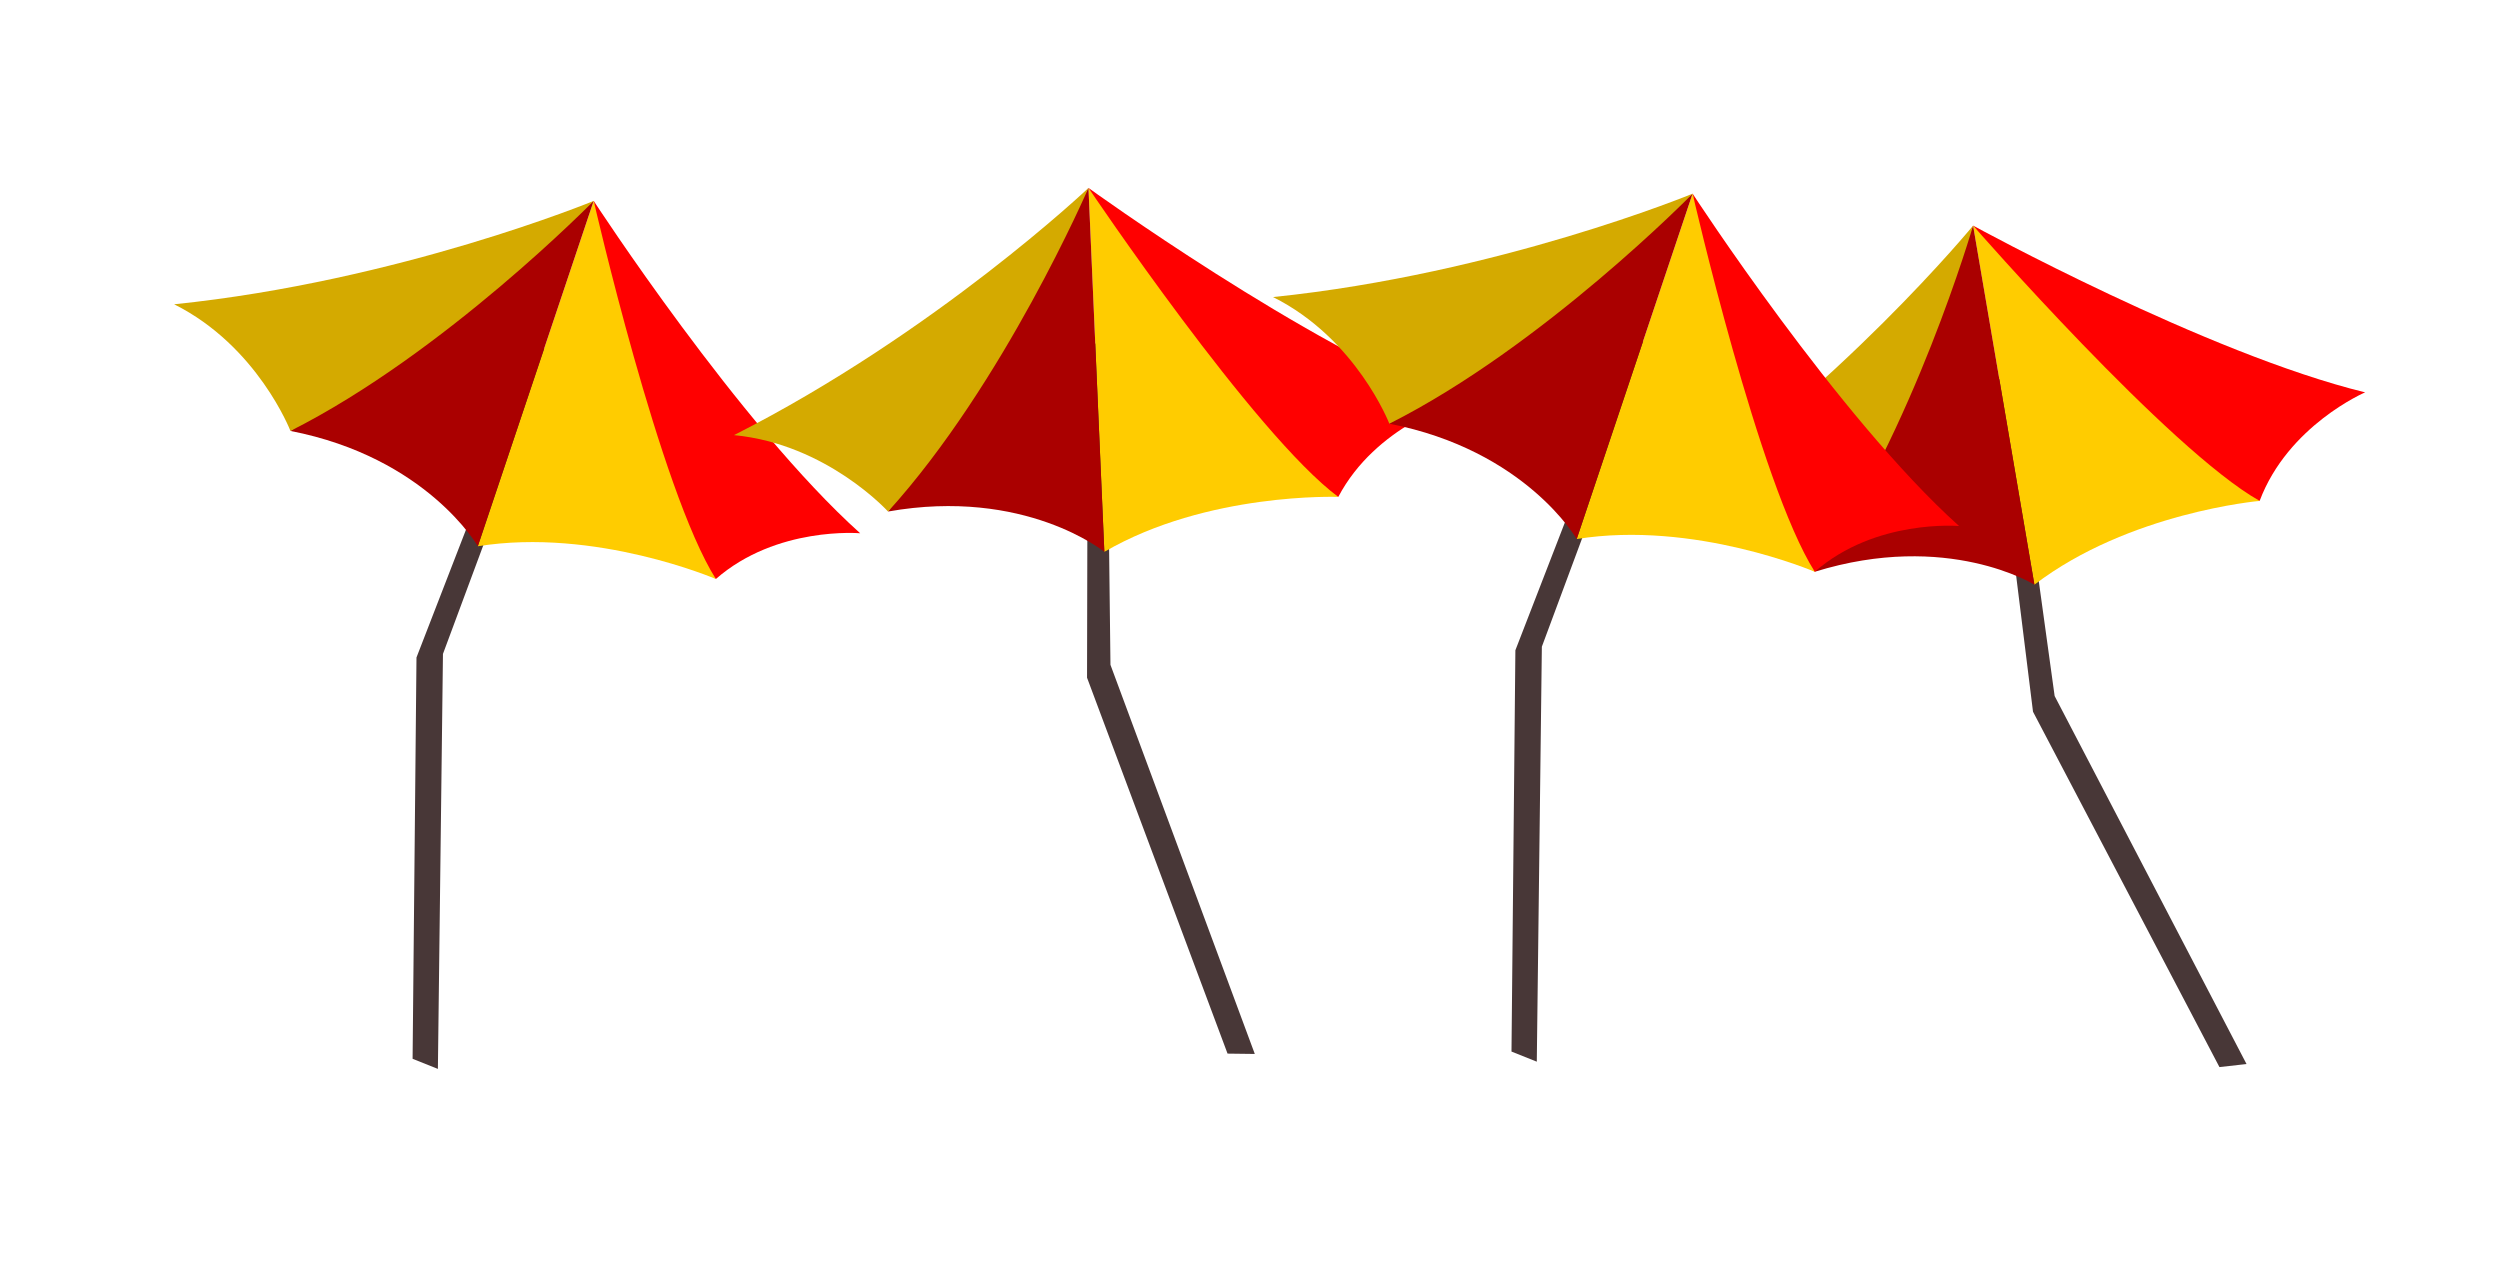 <svg width="657mm" height="337.11mm" version="1.1" viewBox="0 0 657 337.11" xmlns="http://www.w3.org/2000/svg">
    <path d="m583.27 280.43-48.997-93.394-10.705-86.374 4.686-2.519 11.705 84.772 50.428 96.712z" fill="#483737"
          stroke-width=".933"/>
    <path d="m534.64 153.66c24.874-19.017 59.179-22.017 59.179-22.017l-75.292-72.349z" fill="#fc0"
          stroke-width=".933"/>
    <path d="m476.92 150.26c34.928-10.835 57.728 3.404 57.728 3.404l-16.114-94.368z" fill="#a00" stroke-width=".933"/>
    <path d="m434.24 135.4c49.283-33.377 84.289-76.104 84.289-76.104s-15.577 53.798-41.613 90.964c0 0-18.158-15.576-42.674-14.86z"
          fill="#d4aa00" stroke-width=".933"/>
    <path d="m593.83 131.64c7.451-19.847 27.728-28.53 27.728-28.53-41.53-10.111-103.02-43.82-103.02-43.82s51.406 58.888 75.293 72.349z"
          fill="#f00" stroke-width=".933"/>
    <path d="m108.43 278.25 1.021-105.46 31.434-81.16 5.32-0.002-29.796 80.222-1.33 109.06z" fill="#483737"
          stroke-width=".933"/>
    <path d="m125.57 143.56c30.911-4.986 62.553 8.602 62.553 8.602l-32.102-99.362z" fill="#fc0"
          stroke-width=".933"/>
    <path d="m76.322 113.25c35.897 6.98 49.247 30.311 49.247 30.311l30.451-90.761z" fill="#a00" stroke-width=".933"/>
    <path d="m45.757 79.966c59.21-6.088 110.27-27.168 110.27-27.168s-39.177 40.026-79.698 60.45c0 0-8.628-22.313-30.565-33.282z"
          fill="#d4aa00" stroke-width=".933"/>
    <path d="m188.13 152.16c15.954-13.96 37.927-12.016 37.927-12.016-31.804-28.557-70.028-87.347-70.028-87.347s17.427 76.202 32.102 99.362z"
          fill="#f00" stroke-width=".933"/>
    <path d="m322.6 276.89-36.926-98.791 0.186-87.035 4.964-1.913 1.006 85.57 37.931 102.26z" fill="#483737"
          stroke-width=".933"/>
    <path d="m290.22 145.03c27.058-15.755 61.469-14.439 61.469-14.439l-65.648-81.201z" fill="#fc0"
          stroke-width=".933"/>
    <path d="m233.38 134.43c36.009-6.379 56.848 10.6 56.848 10.6l-4.18-95.642z" fill="#a00" stroke-width=".933"/>
    <path d="m192.9 114.35c53.072-26.948 93.15-64.959 93.15-64.959s-22.187 51.426-52.668 85.042c0 0-16.066-17.726-40.479-20.083z"
          fill="#d4aa00" stroke-width=".933"/>
    <path d="m351.7 130.59c9.876-18.759 31.08-24.837 31.08-24.837-39.938-15.228-96.728-56.366-96.728-56.366s43.633 64.858 65.648 81.201z"
          fill="#f00" stroke-width=".933"/>
    <path d="m397.22 276.35 1.021-105.46 31.434-81.16 5.32-0.002-29.796 80.222-1.33 109.06z" fill="#483737"
          stroke-width=".933"/>
    <path d="m414.36 141.66c30.911-4.986 62.553 8.602 62.553 8.602l-32.102-99.362z" fill="#fc0"
          stroke-width=".933"/>
    <path d="m365.11 111.35c35.897 6.98 49.247 30.311 49.247 30.311l30.451-90.761z" fill="#a00" stroke-width=".933"/>
    <path d="m334.55 78.068c59.21-6.088 110.27-27.168 110.27-27.168s-39.177 40.026-79.698 60.45c0 0-8.628-22.313-30.565-33.282z"
          fill="#d4aa00" stroke-width=".933"/>
    <path d="m476.92 150.26c15.954-13.96 37.927-12.016 37.927-12.016-31.804-28.557-70.028-87.347-70.028-87.347s17.427 76.202 32.102 99.362z"
          fill="#f00" stroke-width=".933"/>
</svg>
